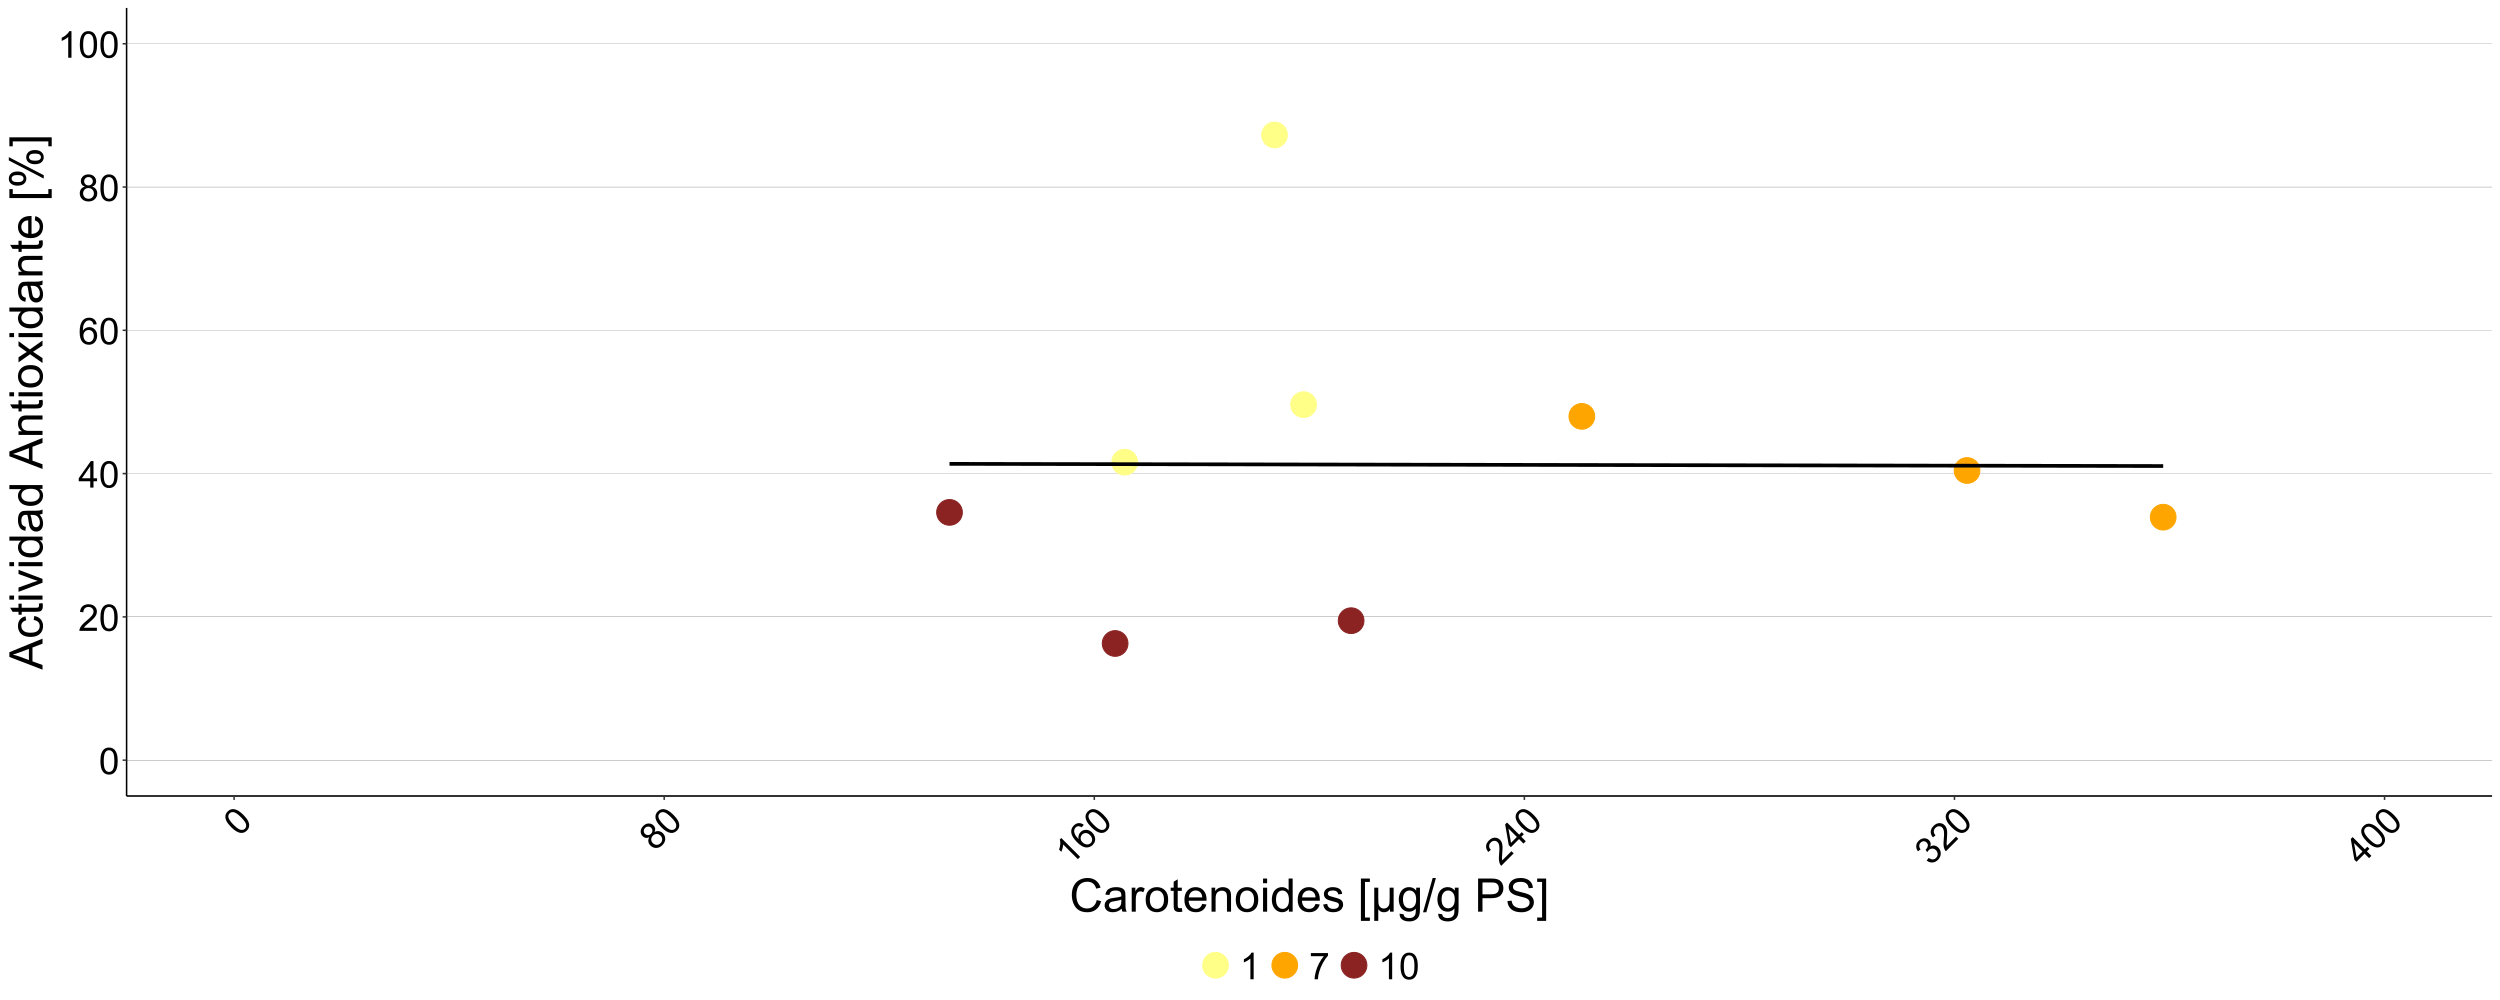 <?xml version="1.0" encoding="UTF-8"?>
<svg xmlns="http://www.w3.org/2000/svg" xmlns:xlink="http://www.w3.org/1999/xlink" width="1728" height="691" viewBox="0 0 1728 691">
<defs>
<g>
<g id="glyph-0-0">
<path d="M 1.062 -9.039 C 1.062 -11.203 1.285 -12.949 1.73 -14.27 C 2.176 -15.59 2.84 -16.609 3.719 -17.324 C 4.598 -18.043 5.703 -18.398 7.039 -18.398 C 8.02 -18.398 8.883 -18.203 9.625 -17.805 C 10.367 -17.41 10.98 -16.84 11.461 -16.094 C 11.945 -15.348 12.324 -14.441 12.602 -13.367 C 12.875 -12.297 13.012 -10.855 13.012 -9.039 C 13.012 -6.887 12.793 -5.152 12.352 -3.832 C 11.91 -2.512 11.246 -1.488 10.367 -0.77 C 9.488 -0.047 8.379 0.312 7.039 0.312 C 5.27 0.312 3.883 -0.32 2.875 -1.586 C 1.668 -3.113 1.062 -5.598 1.062 -9.039 M 3.375 -9.039 C 3.375 -6.027 3.727 -4.027 4.43 -3.031 C 5.137 -2.035 6.004 -1.539 7.039 -1.539 C 8.07 -1.539 8.941 -2.039 9.645 -3.039 C 10.348 -4.039 10.699 -6.039 10.699 -9.039 C 10.699 -12.055 10.348 -14.059 9.645 -15.051 C 8.941 -16.043 8.062 -16.539 7.012 -16.539 C 5.98 -16.539 5.152 -16.102 4.539 -15.227 C 3.762 -14.109 3.375 -12.047 3.375 -9.039 Z M 3.375 -9.039 "/>
</g>
<g id="glyph-0-1">
<path d="M 12.887 -2.164 L 12.887 0 L 0.773 0 C 0.758 -0.543 0.848 -1.062 1.039 -1.562 C 1.348 -2.387 1.84 -3.199 2.52 -4 C 3.199 -4.801 4.18 -5.727 5.461 -6.773 C 7.453 -8.41 8.801 -9.703 9.5 -10.656 C 10.199 -11.609 10.551 -12.512 10.551 -13.363 C 10.551 -14.254 10.23 -15.008 9.594 -15.617 C 8.957 -16.23 8.125 -16.539 7.102 -16.539 C 6.016 -16.539 5.148 -16.211 4.5 -15.562 C 3.852 -14.914 3.52 -14.012 3.512 -12.863 L 1.199 -13.102 C 1.359 -14.824 1.953 -16.141 2.988 -17.043 C 4.02 -17.949 5.41 -18.398 7.148 -18.398 C 8.91 -18.398 10.301 -17.914 11.324 -16.938 C 12.352 -15.961 12.863 -14.754 12.863 -13.312 C 12.863 -12.578 12.711 -11.859 12.414 -11.148 C 12.113 -10.441 11.613 -9.695 10.918 -8.914 C 10.223 -8.129 9.066 -7.055 7.449 -5.688 C 6.102 -4.555 5.234 -3.785 4.852 -3.383 C 4.465 -2.977 4.148 -2.57 3.898 -2.164 Z M 12.887 -2.164 "/>
</g>
<g id="glyph-0-2">
<path d="M 8.273 0 L 8.273 -4.387 L 0.324 -4.387 L 0.324 -6.449 L 8.688 -18.324 L 10.523 -18.324 L 10.523 -6.449 L 13 -6.449 L 13 -4.387 L 10.523 -4.387 L 10.523 0 L 8.273 0 M 8.273 -6.449 L 8.273 -14.711 L 2.539 -6.449 Z M 8.273 -6.449 "/>
</g>
<g id="glyph-0-3">
<path d="M 12.738 -13.836 L 10.5 -13.664 C 10.301 -14.547 10.016 -15.188 9.648 -15.586 C 9.043 -16.23 8.293 -16.551 7.398 -16.551 C 6.684 -16.551 6.055 -16.352 5.512 -15.949 C 4.805 -15.434 4.246 -14.68 3.836 -13.688 C 3.43 -12.695 3.215 -11.285 3.199 -9.449 C 3.742 -10.273 4.402 -10.887 5.188 -11.289 C 5.973 -11.688 6.793 -11.887 7.648 -11.887 C 9.148 -11.887 10.426 -11.336 11.48 -10.23 C 12.535 -9.129 13.062 -7.699 13.062 -5.949 C 13.062 -4.801 12.816 -3.73 12.32 -2.742 C 11.824 -1.758 11.141 -1 10.273 -0.477 C 9.41 0.051 8.426 0.312 7.324 0.312 C 5.449 0.312 3.922 -0.379 2.738 -1.758 C 1.555 -3.137 0.961 -5.41 0.961 -8.574 C 0.961 -12.117 1.617 -14.691 2.926 -16.301 C 4.066 -17.699 5.605 -18.398 7.539 -18.398 C 8.98 -18.398 10.16 -17.996 11.082 -17.188 C 12.004 -16.379 12.555 -15.262 12.738 -13.836 M 3.551 -5.938 C 3.551 -5.164 3.715 -4.422 4.043 -3.711 C 4.371 -3.004 4.832 -2.465 5.426 -2.094 C 6.016 -1.723 6.637 -1.539 7.289 -1.539 C 8.238 -1.539 9.055 -1.922 9.738 -2.688 C 10.422 -3.453 10.762 -4.496 10.762 -5.812 C 10.762 -7.078 10.426 -8.078 9.75 -8.805 C 9.074 -9.535 8.227 -9.898 7.199 -9.898 C 6.184 -9.898 5.32 -9.535 4.613 -8.805 C 3.902 -8.078 3.551 -7.121 3.551 -5.938 Z M 3.551 -5.938 "/>
</g>
<g id="glyph-0-4">
<path d="M 4.523 -9.938 C 3.59 -10.277 2.898 -10.766 2.449 -11.398 C 2 -12.035 1.773 -12.793 1.773 -13.676 C 1.773 -15.008 2.254 -16.129 3.211 -17.039 C 4.172 -17.945 5.445 -18.398 7.039 -18.398 C 8.637 -18.398 9.926 -17.934 10.898 -17.008 C 11.875 -16.078 12.363 -14.945 12.363 -13.613 C 12.363 -12.762 12.141 -12.023 11.695 -11.395 C 11.246 -10.766 10.57 -10.277 9.664 -9.938 C 10.789 -9.57 11.645 -8.98 12.23 -8.164 C 12.82 -7.348 13.113 -6.371 13.113 -5.238 C 13.113 -3.672 12.559 -2.355 11.449 -1.289 C 10.34 -0.223 8.883 0.312 7.074 0.312 C 5.266 0.312 3.809 -0.223 2.699 -1.293 C 1.59 -2.363 1.039 -3.699 1.039 -5.301 C 1.039 -6.492 1.34 -7.488 1.945 -8.293 C 2.547 -9.098 3.41 -9.645 4.523 -9.938 M 4.074 -13.75 C 4.074 -12.883 4.355 -12.176 4.914 -11.625 C 5.473 -11.074 6.195 -10.801 7.086 -10.801 C 7.953 -10.801 8.664 -11.074 9.219 -11.617 C 9.773 -12.164 10.051 -12.832 10.051 -13.625 C 10.051 -14.449 9.766 -15.145 9.195 -15.707 C 8.621 -16.27 7.914 -16.551 7.062 -16.551 C 6.203 -16.551 5.492 -16.273 4.926 -15.727 C 4.359 -15.176 4.074 -14.516 4.074 -13.75 M 3.352 -5.289 C 3.352 -4.645 3.504 -4.023 3.805 -3.426 C 4.109 -2.824 4.562 -2.359 5.164 -2.031 C 5.762 -1.703 6.41 -1.539 7.102 -1.539 C 8.176 -1.539 9.062 -1.883 9.762 -2.574 C 10.461 -3.266 10.812 -4.145 10.812 -5.211 C 10.812 -6.297 10.453 -7.191 9.73 -7.898 C 9.012 -8.609 8.109 -8.961 7.023 -8.961 C 5.965 -8.961 5.09 -8.613 4.395 -7.914 C 3.699 -7.211 3.352 -6.336 3.352 -5.289 Z M 3.352 -5.289 "/>
</g>
<g id="glyph-0-5">
<path d="M 9.539 0 L 7.289 0 L 7.289 -14.336 C 6.746 -13.82 6.035 -13.305 5.156 -12.789 C 4.277 -12.27 3.488 -11.883 2.789 -11.625 L 2.789 -13.801 C 4.047 -14.391 5.145 -15.109 6.086 -15.949 C 7.027 -16.793 7.695 -17.609 8.086 -18.398 L 9.539 -18.398 Z M 9.539 0 "/>
</g>
<g id="glyph-0-6">
<path d="M 1.211 -15.926 L 1.211 -18.086 L 13.074 -18.086 L 13.074 -16.336 C 11.91 -15.098 10.754 -13.445 9.605 -11.387 C 8.461 -9.328 7.574 -7.211 6.949 -5.039 C 6.5 -3.504 6.211 -1.824 6.086 0 L 3.773 0 C 3.801 -1.441 4.082 -3.184 4.625 -5.227 C 5.168 -7.266 5.945 -9.234 6.957 -11.133 C 7.969 -13.027 9.047 -14.625 10.188 -15.926 Z M 1.211 -15.926 "/>
</g>
<g id="glyph-1-0">
<path d="M -5.641 -7.141 C -7.172 -8.676 -8.246 -10.066 -8.867 -11.312 C -9.484 -12.562 -9.734 -13.75 -9.621 -14.879 C -9.508 -16.008 -8.977 -17.043 -8.035 -17.988 C -7.34 -18.684 -6.59 -19.152 -5.785 -19.398 C -4.98 -19.641 -4.145 -19.672 -3.273 -19.484 C -2.406 -19.301 -1.496 -18.926 -0.543 -18.363 C 0.406 -17.801 1.527 -16.875 2.812 -15.59 C 4.332 -14.07 5.402 -12.688 6.023 -11.441 C 6.645 -10.195 6.898 -9.008 6.789 -7.875 C 6.676 -6.742 6.145 -5.703 5.195 -4.754 C 3.949 -3.508 2.52 -2.973 0.91 -3.156 C -1.023 -3.379 -3.207 -4.707 -5.641 -7.141 M -4.004 -8.777 C -1.875 -6.648 -0.211 -5.484 0.988 -5.277 C 2.191 -5.07 3.16 -5.332 3.891 -6.062 C 4.621 -6.793 4.879 -7.762 4.672 -8.969 C 4.461 -10.172 3.297 -11.836 1.176 -13.957 C -0.957 -16.09 -2.625 -17.258 -3.824 -17.461 C -5.023 -17.664 -5.992 -17.395 -6.734 -16.652 C -7.465 -15.922 -7.738 -15.027 -7.559 -13.973 C -7.316 -12.637 -6.133 -10.902 -4.004 -8.777 Z M -4.004 -8.777 "/>
</g>
<g id="glyph-1-1">
<path d="M -3.828 -10.227 C -4.73 -9.809 -5.562 -9.664 -6.328 -9.793 C -7.094 -9.922 -7.789 -10.301 -8.414 -10.926 C -9.355 -11.867 -9.812 -13 -9.777 -14.32 C -9.742 -15.641 -9.16 -16.863 -8.035 -17.988 C -6.902 -19.117 -5.664 -19.699 -4.316 -19.734 C -2.973 -19.766 -1.828 -19.309 -0.883 -18.367 C -0.281 -17.766 0.082 -17.086 0.211 -16.324 C 0.34 -15.566 0.207 -14.742 -0.195 -13.859 C 0.859 -14.395 1.883 -14.582 2.879 -14.422 C 3.871 -14.258 4.766 -13.777 5.57 -12.977 C 6.676 -11.867 7.215 -10.543 7.188 -9.008 C 7.156 -7.469 6.504 -6.059 5.223 -4.781 C 3.945 -3.504 2.535 -2.852 0.996 -2.824 C -0.547 -2.797 -1.883 -3.352 -3.016 -4.48 C -3.855 -5.324 -4.348 -6.242 -4.488 -7.238 C -4.633 -8.234 -4.41 -9.23 -3.828 -10.227 M -6.84 -12.605 C -6.227 -11.992 -5.531 -11.688 -4.746 -11.695 C -3.961 -11.699 -3.254 -12.02 -2.625 -12.648 C -2.012 -13.262 -1.703 -13.957 -1.695 -14.734 C -1.691 -15.512 -1.969 -16.18 -2.527 -16.742 C -3.109 -17.324 -3.805 -17.613 -4.605 -17.605 C -5.406 -17.602 -6.109 -17.297 -6.707 -16.695 C -7.316 -16.09 -7.625 -15.391 -7.637 -14.602 C -7.648 -13.812 -7.383 -13.145 -6.84 -12.605 M -1.371 -6.109 C -0.918 -5.652 -0.371 -5.324 0.27 -5.113 C 0.91 -4.902 1.559 -4.895 2.215 -5.086 C 2.871 -5.277 3.445 -5.617 3.934 -6.109 C 4.695 -6.867 5.078 -7.738 5.082 -8.723 C 5.09 -9.707 4.715 -10.578 3.961 -11.332 C 3.195 -12.098 2.305 -12.477 1.293 -12.469 C 0.285 -12.457 -0.605 -12.07 -1.371 -11.305 C -2.117 -10.555 -2.492 -9.688 -2.488 -8.703 C -2.484 -7.715 -2.113 -6.852 -1.371 -6.109 Z M -1.371 -6.109 "/>
</g>
<g id="glyph-1-2">
<path d="M 6.742 -6.742 L 5.152 -5.152 L -4.984 -15.293 C -5.004 -14.543 -5.141 -13.676 -5.395 -12.688 C -5.652 -11.699 -5.938 -10.867 -6.25 -10.191 L -7.785 -11.73 C -7.316 -13.039 -7.043 -14.32 -6.973 -15.582 C -6.902 -16.844 -7.008 -17.895 -7.293 -18.73 L -6.266 -19.754 Z M 6.742 -6.742 "/>
</g>
<g id="glyph-1-3">
<path d="M -0.777 -18.793 L -2.234 -17.086 C -3.004 -17.57 -3.656 -17.82 -4.199 -17.844 C -5.082 -17.871 -5.84 -17.566 -6.469 -16.934 C -6.977 -16.43 -7.281 -15.844 -7.379 -15.176 C -7.516 -14.309 -7.379 -13.383 -6.965 -12.391 C -6.551 -11.402 -5.703 -10.254 -4.418 -8.945 C -4.621 -9.91 -4.586 -10.812 -4.312 -11.648 C -4.043 -12.484 -3.602 -13.207 -2.996 -13.816 C -1.938 -14.875 -0.641 -15.387 0.883 -15.352 C 2.41 -15.316 3.793 -14.68 5.031 -13.445 C 5.844 -12.629 6.422 -11.699 6.77 -10.652 C 7.117 -9.602 7.172 -8.586 6.93 -7.602 C 6.688 -6.617 6.18 -5.738 5.402 -4.957 C 4.074 -3.633 2.504 -3.039 0.695 -3.176 C -1.117 -3.316 -3.145 -4.504 -5.383 -6.742 C -7.887 -9.25 -9.246 -11.531 -9.457 -13.594 C -9.641 -15.391 -9.047 -16.973 -7.68 -18.34 C -6.66 -19.359 -5.539 -19.91 -4.316 -19.988 C -3.094 -20.07 -1.914 -19.668 -0.777 -18.793 M -1.688 -6.707 C -1.141 -6.16 -0.5 -5.754 0.234 -5.484 C 0.969 -5.215 1.676 -5.16 2.355 -5.316 C 3.035 -5.473 3.605 -5.781 4.066 -6.238 C 4.738 -6.91 5.043 -7.762 4.984 -8.785 C 4.926 -9.812 4.43 -10.789 3.5 -11.719 C 2.605 -12.617 1.66 -13.082 0.668 -13.121 C -0.324 -13.16 -1.184 -12.816 -1.91 -12.09 C -2.629 -11.371 -2.98 -10.504 -2.965 -9.488 C -2.949 -8.473 -2.523 -7.547 -1.688 -6.707 Z M -1.688 -6.707 "/>
</g>
<g id="glyph-1-4">
<path d="M 7.582 -10.641 L 9.113 -9.113 L 0.547 -0.547 C 0.152 -0.918 -0.152 -1.348 -0.371 -1.84 C -0.738 -2.641 -0.961 -3.562 -1.047 -4.609 C -1.133 -5.656 -1.094 -7.004 -0.93 -8.652 C -0.676 -11.215 -0.637 -13.082 -0.816 -14.254 C -0.996 -15.422 -1.387 -16.309 -1.988 -16.91 C -2.621 -17.539 -3.375 -17.844 -4.262 -17.828 C -5.145 -17.809 -5.949 -17.438 -6.672 -16.715 C -7.438 -15.949 -7.824 -15.105 -7.824 -14.188 C -7.824 -13.266 -7.418 -12.398 -6.613 -11.578 L -8.414 -10.113 C -9.523 -11.441 -10.031 -12.793 -9.938 -14.164 C -9.848 -15.535 -9.188 -16.836 -7.953 -18.066 C -6.711 -19.309 -5.383 -19.949 -3.969 -19.984 C -2.555 -20.02 -1.336 -19.527 -0.316 -18.508 C 0.199 -17.988 0.605 -17.375 0.895 -16.66 C 1.18 -15.949 1.355 -15.07 1.418 -14.023 C 1.48 -12.977 1.422 -11.398 1.246 -9.289 C 1.094 -7.535 1.023 -6.379 1.039 -5.82 C 1.055 -5.262 1.117 -4.754 1.23 -4.285 Z M 7.582 -10.641 "/>
</g>
<g id="glyph-1-5">
<path d="M 5.852 -5.852 L 2.75 -8.953 L -2.871 -3.332 L -4.332 -4.789 L -6.816 -19.102 L -5.516 -20.398 L 2.883 -12.004 L 4.633 -13.754 L 6.09 -12.293 L 4.34 -10.543 L 7.441 -7.441 L 5.852 -5.852 M 1.289 -10.414 L -4.551 -16.254 L -2.766 -6.355 Z M 1.289 -10.414 "/>
</g>
<g id="glyph-1-6">
<path d="M -2.66 -4.18 L -1.281 -5.984 C -0.199 -5.266 0.762 -4.926 1.602 -4.969 C 2.438 -5.008 3.172 -5.344 3.801 -5.977 C 4.551 -6.723 4.922 -7.613 4.918 -8.648 C 4.914 -9.684 4.531 -10.582 3.766 -11.348 C 3.035 -12.078 2.195 -12.445 1.242 -12.441 C 0.289 -12.438 -0.555 -12.066 -1.289 -11.332 C -1.59 -11.031 -1.906 -10.598 -2.234 -10.031 L -3.457 -11.605 C -3.34 -11.699 -3.246 -11.777 -3.184 -11.844 C -2.504 -12.523 -2.07 -13.309 -1.883 -14.203 C -1.695 -15.102 -1.969 -15.914 -2.703 -16.652 C -3.289 -17.234 -3.969 -17.523 -4.746 -17.508 C -5.523 -17.496 -6.227 -17.18 -6.852 -16.555 C -7.469 -15.938 -7.789 -15.227 -7.812 -14.426 C -7.836 -13.625 -7.52 -12.773 -6.859 -11.879 L -8.734 -10.57 C -9.605 -11.832 -9.988 -13.102 -9.887 -14.375 C -9.781 -15.652 -9.219 -16.801 -8.195 -17.828 C -7.488 -18.535 -6.684 -19.035 -5.785 -19.324 C -4.887 -19.617 -4.016 -19.66 -3.176 -19.449 C -2.336 -19.242 -1.625 -18.84 -1.035 -18.254 C -0.473 -17.691 -0.113 -17.031 0.043 -16.273 C 0.203 -15.512 0.125 -14.703 -0.195 -13.84 C 0.75 -14.43 1.711 -14.66 2.691 -14.527 C 3.672 -14.395 4.582 -13.91 5.418 -13.074 C 6.551 -11.941 7.098 -10.57 7.059 -8.957 C 7.02 -7.348 6.371 -5.91 5.109 -4.648 C 3.973 -3.512 2.688 -2.906 1.258 -2.832 C -0.168 -2.758 -1.477 -3.207 -2.66 -4.18 Z M -2.66 -4.18 "/>
</g>
<g id="glyph-2-0">
<path d="M 18.812 -8.031 L 21.844 -7.266 C 21.207 -4.777 20.066 -2.879 18.414 -1.57 C 16.762 -0.262 14.746 0.391 12.359 0.391 C 9.891 0.391 7.883 -0.113 6.336 -1.117 C 4.789 -2.121 3.613 -3.578 2.805 -5.484 C 1.996 -7.391 1.594 -9.438 1.594 -11.625 C 1.594 -14.012 2.051 -16.09 2.961 -17.867 C 3.871 -19.645 5.168 -20.992 6.852 -21.914 C 8.535 -22.836 10.387 -23.297 12.406 -23.297 C 14.699 -23.297 16.625 -22.715 18.188 -21.547 C 19.75 -20.379 20.84 -18.738 21.453 -16.625 L 18.469 -15.922 C 17.938 -17.59 17.168 -18.801 16.156 -19.562 C 15.145 -20.324 13.875 -20.703 12.344 -20.703 C 10.582 -20.703 9.113 -20.281 7.93 -19.438 C 6.746 -18.594 5.918 -17.461 5.438 -16.039 C 4.957 -14.617 4.719 -13.152 4.719 -11.641 C 4.719 -9.691 5.004 -7.992 5.57 -6.539 C 6.137 -5.086 7.02 -4 8.219 -3.281 C 9.418 -2.562 10.715 -2.203 12.109 -2.203 C 13.809 -2.203 15.246 -2.691 16.422 -3.672 C 17.598 -4.652 18.395 -6.105 18.812 -8.031 Z M 18.812 -8.031 "/>
</g>
<g id="glyph-2-1">
<path d="M 12.938 -2.047 C 11.895 -1.16 10.895 -0.535 9.93 -0.172 C 8.965 0.191 7.934 0.375 6.828 0.375 C 5.004 0.375 3.605 -0.07 2.625 -0.961 C 1.645 -1.852 1.156 -2.988 1.156 -4.375 C 1.156 -5.188 1.34 -5.93 1.711 -6.602 C 2.082 -7.273 2.566 -7.812 3.164 -8.219 C 3.762 -8.625 4.438 -8.934 5.188 -9.141 C 5.738 -9.285 6.574 -9.426 7.688 -9.562 C 9.957 -9.832 11.629 -10.156 12.703 -10.531 C 12.715 -10.918 12.719 -11.16 12.719 -11.266 C 12.719 -12.41 12.453 -13.219 11.922 -13.688 C 11.203 -14.324 10.137 -14.641 8.719 -14.641 C 7.395 -14.641 6.418 -14.41 5.789 -13.945 C 5.16 -13.48 4.691 -12.66 4.391 -11.484 L 1.641 -11.859 C 1.891 -13.035 2.301 -13.988 2.875 -14.711 C 3.449 -15.434 4.277 -15.992 5.359 -16.383 C 6.441 -16.773 7.699 -16.969 9.125 -16.969 C 10.543 -16.969 11.691 -16.801 12.578 -16.469 C 13.465 -16.137 14.113 -15.715 14.531 -15.211 C 14.949 -14.707 15.238 -14.066 15.406 -13.297 C 15.5 -12.816 15.547 -11.953 15.547 -10.703 L 15.547 -6.953 C 15.547 -4.34 15.605 -2.684 15.727 -1.992 C 15.848 -1.301 16.082 -0.637 16.438 0 L 13.5 0 C 13.207 -0.582 13.02 -1.266 12.938 -2.047 M 12.703 -8.328 C 11.684 -7.91 10.152 -7.559 8.109 -7.266 C 6.953 -7.098 6.137 -6.91 5.656 -6.703 C 5.176 -6.496 4.809 -6.191 4.547 -5.789 C 4.285 -5.387 4.156 -4.941 4.156 -4.453 C 4.156 -3.703 4.441 -3.078 5.008 -2.578 C 5.574 -2.078 6.406 -1.828 7.5 -1.828 C 8.582 -1.828 9.547 -2.066 10.391 -2.539 C 11.234 -3.012 11.855 -3.66 12.25 -4.484 C 12.551 -5.121 12.703 -6.059 12.703 -7.297 Z M 12.703 -8.328 "/>
</g>
<g id="glyph-2-2">
<path d="M 2.078 0 L 2.078 -16.594 L 4.609 -16.594 L 4.609 -14.078 C 5.254 -15.254 5.852 -16.031 6.398 -16.406 C 6.945 -16.781 7.547 -16.969 8.203 -16.969 C 9.152 -16.969 10.113 -16.668 11.094 -16.062 L 10.125 -13.453 C 9.438 -13.859 8.75 -14.062 8.062 -14.062 C 7.449 -14.062 6.895 -13.879 6.406 -13.508 C 5.918 -13.137 5.566 -12.625 5.359 -11.969 C 5.047 -10.969 4.891 -9.875 4.891 -8.688 L 4.891 0 Z M 2.078 0 "/>
</g>
<g id="glyph-2-3">
<path d="M 1.062 -8.297 C 1.062 -11.371 1.918 -13.645 3.625 -15.125 C 5.051 -16.355 6.793 -16.969 8.844 -16.969 C 11.125 -16.969 12.988 -16.223 14.438 -14.727 C 15.887 -13.23 16.609 -11.168 16.609 -8.531 C 16.609 -6.395 16.289 -4.715 15.648 -3.492 C 15.008 -2.27 14.074 -1.316 12.852 -0.641 C 11.629 0.035 10.293 0.375 8.844 0.375 C 6.52 0.375 4.645 -0.371 3.211 -1.859 C 1.777 -3.348 1.062 -5.496 1.062 -8.297 M 3.953 -8.297 C 3.953 -6.172 4.418 -4.582 5.344 -3.523 C 6.27 -2.465 7.438 -1.938 8.844 -1.938 C 10.238 -1.938 11.402 -2.469 12.328 -3.531 C 13.254 -4.594 13.719 -6.215 13.719 -8.391 C 13.719 -10.441 13.254 -11.996 12.32 -13.055 C 11.387 -14.113 10.23 -14.641 8.844 -14.641 C 7.438 -14.641 6.27 -14.113 5.344 -13.062 C 4.418 -12.012 3.953 -10.422 3.953 -8.297 Z M 3.953 -8.297 "/>
</g>
<g id="glyph-2-4">
<path d="M 8.25 -2.516 L 8.656 -0.031 C 7.863 0.137 7.156 0.219 6.531 0.219 C 5.512 0.219 4.719 0.059 4.156 -0.266 C 3.594 -0.59 3.199 -1.012 2.969 -1.539 C 2.738 -2.066 2.625 -3.172 2.625 -4.859 L 2.625 -14.406 L 0.562 -14.406 L 0.562 -16.594 L 2.625 -16.594 L 2.625 -20.703 L 5.422 -22.391 L 5.422 -16.594 L 8.25 -16.594 L 8.25 -14.406 L 5.422 -14.406 L 5.422 -4.703 C 5.422 -3.902 5.473 -3.387 5.57 -3.156 C 5.668 -2.926 5.832 -2.746 6.055 -2.609 C 6.277 -2.473 6.598 -2.406 7.016 -2.406 C 7.328 -2.406 7.738 -2.441 8.25 -2.516 Z M 8.25 -2.516 "/>
</g>
<g id="glyph-2-5">
<path d="M 13.469 -5.344 L 16.375 -4.984 C 15.918 -3.285 15.066 -1.969 13.828 -1.031 C 12.59 -0.094 11.004 0.375 9.078 0.375 C 6.652 0.375 4.727 -0.371 3.305 -1.867 C 1.883 -3.363 1.172 -5.457 1.172 -8.156 C 1.172 -10.949 1.891 -13.113 3.328 -14.656 C 4.766 -16.199 6.629 -16.969 8.922 -16.969 C 11.141 -16.969 12.953 -16.215 14.359 -14.703 C 15.766 -13.191 16.469 -11.066 16.469 -8.328 C 16.469 -8.16 16.465 -7.91 16.453 -7.578 L 4.078 -7.578 C 4.184 -5.754 4.699 -4.359 5.625 -3.391 C 6.551 -2.422 7.707 -1.938 9.094 -1.938 C 10.125 -1.938 11.004 -2.207 11.734 -2.75 C 12.465 -3.293 13.043 -4.156 13.469 -5.344 M 4.234 -9.891 L 13.5 -9.891 C 13.375 -11.285 13.02 -12.332 12.438 -13.031 C 11.543 -14.113 10.379 -14.656 8.953 -14.656 C 7.66 -14.656 6.574 -14.223 5.695 -13.359 C 4.816 -12.496 4.328 -11.34 4.234 -9.891 Z M 4.234 -9.891 "/>
</g>
<g id="glyph-2-6">
<path d="M 2.109 0 L 2.109 -16.594 L 4.641 -16.594 L 4.641 -14.234 C 5.859 -16.059 7.621 -16.969 9.922 -16.969 C 10.922 -16.969 11.84 -16.789 12.68 -16.43 C 13.52 -16.07 14.145 -15.598 14.562 -15.016 C 14.98 -14.434 15.27 -13.738 15.438 -12.938 C 15.543 -12.418 15.594 -11.504 15.594 -10.203 L 15.594 0 L 12.781 0 L 12.781 -10.094 C 12.781 -11.238 12.672 -12.098 12.453 -12.664 C 12.234 -13.23 11.848 -13.684 11.289 -14.023 C 10.73 -14.363 10.078 -14.531 9.328 -14.531 C 8.129 -14.531 7.098 -14.152 6.227 -13.391 C 5.355 -12.629 4.922 -11.188 4.922 -9.062 L 4.922 0 Z M 2.109 0 "/>
</g>
<g id="glyph-2-7">
<path d="M 2.125 -19.672 L 2.125 -22.906 L 4.938 -22.906 L 4.938 -19.672 L 2.125 -19.672 M 2.125 0 L 2.125 -16.594 L 4.938 -16.594 L 4.938 0 Z M 2.125 0 "/>
</g>
<g id="glyph-2-8">
<path d="M 12.875 0 L 12.875 -2.094 C 11.824 -0.449 10.277 0.375 8.234 0.375 C 6.91 0.375 5.695 0.012 4.586 -0.719 C 3.477 -1.449 2.617 -2.465 2.008 -3.773 C 1.398 -5.082 1.094 -6.582 1.094 -8.281 C 1.094 -9.938 1.371 -11.441 1.922 -12.789 C 2.473 -14.137 3.301 -15.172 4.406 -15.891 C 5.512 -16.609 6.746 -16.969 8.109 -16.969 C 9.109 -16.969 10 -16.758 10.781 -16.336 C 11.562 -15.914 12.199 -15.363 12.688 -14.688 L 12.688 -22.906 L 15.484 -22.906 L 15.484 0 L 12.875 0 M 3.984 -8.281 C 3.984 -6.156 4.434 -4.566 5.328 -3.516 C 6.223 -2.465 7.281 -1.938 8.5 -1.938 C 9.73 -1.938 10.773 -2.441 11.633 -3.445 C 12.492 -4.449 12.922 -5.984 12.922 -8.047 C 12.922 -10.316 12.484 -11.984 11.609 -13.047 C 10.734 -14.109 9.656 -14.641 8.375 -14.641 C 7.125 -14.641 6.082 -14.129 5.242 -13.109 C 4.402 -12.09 3.984 -10.48 3.984 -8.281 Z M 3.984 -8.281 "/>
</g>
<g id="glyph-2-9">
<path d="M 0.984 -4.953 L 3.766 -5.391 C 3.922 -4.277 4.355 -3.422 5.07 -2.828 C 5.785 -2.234 6.781 -1.938 8.062 -1.938 C 9.355 -1.938 10.312 -2.199 10.938 -2.727 C 11.562 -3.254 11.875 -3.871 11.875 -4.578 C 11.875 -5.215 11.598 -5.715 11.047 -6.078 C 10.66 -6.328 9.703 -6.645 8.172 -7.031 C 6.109 -7.551 4.68 -8.004 3.883 -8.383 C 3.086 -8.762 2.48 -9.289 2.07 -9.961 C 1.66 -10.633 1.453 -11.375 1.453 -12.188 C 1.453 -12.926 1.621 -13.613 1.961 -14.242 C 2.301 -14.871 2.762 -15.395 3.344 -15.812 C 3.781 -16.137 4.379 -16.41 5.133 -16.633 C 5.887 -16.855 6.699 -16.969 7.562 -16.969 C 8.863 -16.969 10.008 -16.781 10.992 -16.406 C 11.977 -16.031 12.703 -15.523 13.172 -14.883 C 13.641 -14.242 13.965 -13.387 14.141 -12.312 L 11.391 -11.938 C 11.266 -12.793 10.902 -13.457 10.305 -13.938 C 9.707 -14.418 8.859 -14.656 7.766 -14.656 C 6.473 -14.656 5.551 -14.441 5 -14.016 C 4.449 -13.59 4.172 -13.09 4.172 -12.516 C 4.172 -12.152 4.285 -11.824 4.516 -11.531 C 4.746 -11.23 5.105 -10.98 5.594 -10.781 C 5.875 -10.676 6.703 -10.438 8.078 -10.062 C 10.066 -9.531 11.457 -9.098 12.242 -8.758 C 13.027 -8.418 13.645 -7.926 14.094 -7.281 C 14.543 -6.637 14.766 -5.832 14.766 -4.875 C 14.766 -3.938 14.492 -3.055 13.945 -2.227 C 13.398 -1.398 12.609 -0.758 11.578 -0.305 C 10.547 0.148 9.379 0.375 8.078 0.375 C 5.922 0.375 4.277 -0.074 3.148 -0.969 C 2.02 -1.863 1.297 -3.191 0.984 -4.953 Z M 0.984 -4.953 "/>
</g>
<g id="glyph-2-10">
</g>
<g id="glyph-2-11">
<path d="M 2.172 6.359 L 2.172 -22.906 L 8.375 -22.906 L 8.375 -20.578 L 4.984 -20.578 L 4.984 4.031 L 8.375 4.031 L 8.375 6.359 Z M 2.172 6.359 "/>
</g>
<g id="glyph-2-12">
<path d="M 15.906 -16.594 L 15.906 0 L 13.391 0 L 13.391 -1.969 C 12.848 -1.137 12.312 -0.562 11.781 -0.25 C 11.051 0.176 10.203 0.391 9.234 0.391 C 8.371 0.391 7.605 0.219 6.938 -0.125 C 6.438 -0.387 5.887 -0.902 5.281 -1.672 L 5.281 6.359 L 2.5 6.359 L 2.5 -16.594 L 5.281 -16.594 L 5.281 -9.562 C 5.281 -7.012 5.418 -5.355 5.688 -4.602 C 5.957 -3.848 6.398 -3.25 7.008 -2.812 C 7.617 -2.375 8.316 -2.156 9.109 -2.156 C 9.941 -2.156 10.688 -2.387 11.344 -2.844 C 12 -3.301 12.465 -3.895 12.734 -4.617 C 13.004 -5.34 13.141 -6.973 13.141 -9.516 L 13.141 -16.594 Z M 15.906 -16.594 "/>
</g>
<g id="glyph-2-13">
<path d="M 1.594 1.375 L 4.328 1.781 C 4.441 2.625 4.762 3.238 5.281 3.625 C 5.98 4.145 6.934 4.406 8.141 4.406 C 9.441 4.406 10.449 4.145 11.156 3.625 C 11.863 3.105 12.344 2.375 12.594 1.438 C 12.738 0.863 12.809 -0.34 12.797 -2.172 C 11.566 -0.723 10.035 0 8.203 0 C 5.922 0 4.156 -0.824 2.906 -2.469 C 1.656 -4.113 1.031 -6.09 1.031 -8.391 C 1.031 -9.973 1.316 -11.434 1.891 -12.773 C 2.465 -14.113 3.293 -15.145 4.383 -15.875 C 5.473 -16.605 6.75 -16.969 8.219 -16.969 C 10.176 -16.969 11.793 -16.176 13.062 -14.594 L 13.062 -16.594 L 15.656 -16.594 L 15.656 -2.25 C 15.656 0.332 15.395 2.164 14.867 3.242 C 14.34 4.32 13.508 5.172 12.367 5.797 C 11.227 6.422 9.824 6.734 8.156 6.734 C 6.176 6.734 4.578 6.289 3.359 5.398 C 2.141 4.508 1.551 3.168 1.594 1.375 M 3.922 -8.594 C 3.922 -6.418 4.355 -4.828 5.219 -3.828 C 6.082 -2.828 7.168 -2.328 8.469 -2.328 C 9.762 -2.328 10.844 -2.824 11.719 -3.82 C 12.594 -4.816 13.031 -6.375 13.031 -8.5 C 13.031 -10.531 12.582 -12.062 11.68 -13.094 C 10.777 -14.125 9.691 -14.641 8.422 -14.641 C 7.172 -14.641 6.109 -14.133 5.234 -13.117 C 4.359 -12.102 3.922 -10.594 3.922 -8.594 Z M 3.922 -8.594 "/>
</g>
<g id="glyph-2-14">
<path d="M 0 0.391 L 6.641 -23.297 L 8.891 -23.297 L 2.266 0.391 Z M 0 0.391 "/>
</g>
<g id="glyph-2-15">
<path d="M 2.469 0 L 2.469 -22.906 L 11.109 -22.906 C 12.629 -22.906 13.793 -22.832 14.594 -22.688 C 15.719 -22.5 16.66 -22.145 17.422 -21.617 C 18.184 -21.09 18.793 -20.355 19.258 -19.406 C 19.723 -18.457 19.953 -17.418 19.953 -16.281 C 19.953 -14.332 19.332 -12.684 18.094 -11.336 C 16.855 -9.988 14.613 -9.312 11.375 -9.312 L 5.5 -9.312 L 5.5 0 L 2.469 0 M 5.5 -12.016 L 11.422 -12.016 C 13.379 -12.016 14.77 -12.379 15.594 -13.109 C 16.418 -13.84 16.828 -14.863 16.828 -16.188 C 16.828 -17.145 16.586 -17.965 16.102 -18.648 C 15.617 -19.332 14.98 -19.781 14.188 -20 C 13.676 -20.137 12.734 -20.203 11.359 -20.203 L 5.5 -20.203 Z M 5.5 -12.016 "/>
</g>
<g id="glyph-2-16">
<path d="M 1.438 -7.359 L 4.297 -7.609 C 4.434 -6.465 4.746 -5.523 5.242 -4.789 C 5.738 -4.055 6.504 -3.461 7.547 -3.008 C 8.59 -2.555 9.762 -2.328 11.062 -2.328 C 12.219 -2.328 13.238 -2.5 14.125 -2.844 C 15.012 -3.188 15.668 -3.66 16.102 -4.258 C 16.535 -4.855 16.75 -5.512 16.75 -6.219 C 16.75 -6.938 16.543 -7.566 16.125 -8.102 C 15.707 -8.637 15.02 -9.09 14.062 -9.453 C 13.449 -9.691 12.09 -10.066 9.984 -10.57 C 7.879 -11.074 6.406 -11.551 5.562 -12 C 4.469 -12.574 3.652 -13.285 3.117 -14.133 C 2.582 -14.98 2.312 -15.934 2.312 -16.984 C 2.312 -18.141 2.641 -19.223 3.297 -20.227 C 3.953 -21.23 4.91 -21.996 6.172 -22.516 C 7.434 -23.035 8.832 -23.297 10.375 -23.297 C 12.074 -23.297 13.57 -23.023 14.867 -22.477 C 16.164 -21.93 17.16 -21.125 17.859 -20.062 C 18.559 -19 18.934 -17.797 18.984 -16.453 L 16.078 -16.234 C 15.922 -17.684 15.395 -18.777 14.492 -19.516 C 13.59 -20.254 12.262 -20.625 10.5 -20.625 C 8.668 -20.625 7.332 -20.289 6.492 -19.617 C 5.652 -18.945 5.234 -18.137 5.234 -17.188 C 5.234 -16.363 5.531 -15.688 6.125 -15.156 C 6.707 -14.625 8.23 -14.082 10.695 -13.523 C 13.16 -12.965 14.848 -12.48 15.766 -12.062 C 17.098 -11.449 18.082 -10.668 18.719 -9.727 C 19.355 -8.785 19.672 -7.699 19.672 -6.469 C 19.672 -5.25 19.324 -4.102 18.625 -3.023 C 17.926 -1.945 16.926 -1.105 15.617 -0.508 C 14.309 0.09 12.84 0.391 11.203 0.391 C 9.129 0.391 7.395 0.09 5.992 -0.516 C 4.59 -1.121 3.492 -2.027 2.695 -3.242 C 1.898 -4.457 1.48 -5.828 1.438 -7.359 Z M 1.438 -7.359 "/>
</g>
<g id="glyph-2-17">
<path d="M 6.812 6.359 L 0.609 6.359 L 0.609 4.031 L 4 4.031 L 4 -20.578 L 0.609 -20.578 L 0.609 -22.906 L 6.812 -22.906 Z M 6.812 6.359 "/>
</g>
<g id="glyph-3-0">
<path d="M 0 0.047 L -22.906 -8.75 L -22.906 -12.016 L 0 -21.391 L 0 -17.938 L -6.938 -15.266 L -6.938 -5.688 L 0 -3.172 L 0 0.047 M -9.406 -6.562 L -9.406 -14.328 L -15.75 -11.938 C -17.676 -11.207 -19.262 -10.668 -20.5 -10.312 C -19.031 -10.02 -17.574 -9.609 -16.125 -9.078 Z M -9.406 -6.562 "/>
</g>
<g id="glyph-3-1">
<path d="M -6.078 -12.938 L -5.719 -15.703 C -3.812 -15.402 -2.32 -14.629 -1.242 -13.383 C -0.164 -12.137 0.375 -10.609 0.375 -8.797 C 0.375 -6.527 -0.367 -4.699 -1.852 -3.32 C -3.336 -1.941 -5.465 -1.25 -8.234 -1.25 C -10.027 -1.25 -11.594 -1.547 -12.938 -2.141 C -14.281 -2.734 -15.289 -3.637 -15.961 -4.852 C -16.633 -6.066 -16.969 -7.387 -16.969 -8.812 C -16.969 -10.613 -16.512 -12.09 -15.602 -13.234 C -14.691 -14.379 -13.395 -15.113 -11.719 -15.438 L -11.297 -12.703 C -12.41 -12.441 -13.25 -11.98 -13.812 -11.32 C -14.375 -10.66 -14.656 -9.859 -14.656 -8.922 C -14.656 -7.504 -14.148 -6.355 -13.133 -5.469 C -12.117 -4.582 -10.512 -4.141 -8.312 -4.141 C -6.082 -4.141 -4.465 -4.566 -3.453 -5.422 C -2.441 -6.277 -1.938 -7.391 -1.938 -8.766 C -1.938 -9.871 -2.277 -10.793 -2.953 -11.531 C -3.629 -12.27 -4.672 -12.738 -6.078 -12.938 Z M -6.078 -12.938 "/>
</g>
<g id="glyph-3-2">
<path d="M -2.516 -8.25 L -0.031 -8.656 C 0.137 -7.863 0.219 -7.156 0.219 -6.531 C 0.219 -5.512 0.059 -4.719 -0.266 -4.156 C -0.59 -3.594 -1.012 -3.199 -1.539 -2.969 C -2.066 -2.738 -3.172 -2.625 -4.859 -2.625 L -14.406 -2.625 L -14.406 -0.562 L -16.594 -0.562 L -16.594 -2.625 L -20.703 -2.625 L -22.391 -5.422 L -16.594 -5.422 L -16.594 -8.25 L -14.406 -8.25 L -14.406 -5.422 L -4.703 -5.422 C -3.902 -5.422 -3.387 -5.473 -3.156 -5.57 C -2.926 -5.668 -2.746 -5.832 -2.609 -6.055 C -2.473 -6.277 -2.406 -6.598 -2.406 -7.016 C -2.406 -7.328 -2.441 -7.738 -2.516 -8.25 Z M -2.516 -8.25 "/>
</g>
<g id="glyph-3-3">
<path d="M -19.672 -2.125 L -22.906 -2.125 L -22.906 -4.938 L -19.672 -4.938 L -19.672 -2.125 M 0 -2.125 L -16.594 -2.125 L -16.594 -4.938 L 0 -4.938 Z M 0 -2.125 "/>
</g>
<g id="glyph-3-4">
<path d="M 0 -6.719 L -16.594 -0.406 L -16.594 -3.375 L -6.656 -6.938 C -5.582 -7.324 -4.469 -7.676 -3.312 -8 C -4.188 -8.25 -5.238 -8.598 -6.469 -9.047 L -16.594 -12.734 L -16.594 -15.625 L 0 -9.344 Z M 0 -6.719 "/>
</g>
<g id="glyph-3-5">
<path d="M 0 -12.875 L -2.094 -12.875 C -0.449 -11.824 0.375 -10.277 0.375 -8.234 C 0.375 -6.91 0.012 -5.695 -0.719 -4.586 C -1.449 -3.477 -2.465 -2.617 -3.773 -2.008 C -5.082 -1.398 -6.582 -1.094 -8.281 -1.094 C -9.938 -1.094 -11.441 -1.371 -12.789 -1.922 C -14.137 -2.473 -15.172 -3.301 -15.891 -4.406 C -16.609 -5.512 -16.969 -6.746 -16.969 -8.109 C -16.969 -9.109 -16.758 -10 -16.336 -10.781 C -15.914 -11.562 -15.363 -12.199 -14.688 -12.688 L -22.906 -12.688 L -22.906 -15.484 L 0 -15.484 L 0 -12.875 M -8.281 -3.984 C -6.156 -3.984 -4.566 -4.434 -3.516 -5.328 C -2.465 -6.223 -1.938 -7.281 -1.938 -8.5 C -1.938 -9.73 -2.441 -10.773 -3.445 -11.633 C -4.449 -12.492 -5.984 -12.922 -8.047 -12.922 C -10.316 -12.922 -11.984 -12.484 -13.047 -11.609 C -14.109 -10.734 -14.641 -9.656 -14.641 -8.375 C -14.641 -7.125 -14.129 -6.082 -13.109 -5.242 C -12.09 -4.402 -10.48 -3.984 -8.281 -3.984 Z M -8.281 -3.984 "/>
</g>
<g id="glyph-3-6">
<path d="M -2.047 -12.938 C -1.16 -11.895 -0.535 -10.895 -0.172 -9.93 C 0.191 -8.965 0.375 -7.934 0.375 -6.828 C 0.375 -5.004 -0.07 -3.605 -0.961 -2.625 C -1.852 -1.645 -2.988 -1.156 -4.375 -1.156 C -5.188 -1.156 -5.93 -1.34 -6.602 -1.711 C -7.273 -2.082 -7.812 -2.566 -8.219 -3.164 C -8.625 -3.762 -8.934 -4.438 -9.141 -5.188 C -9.285 -5.738 -9.426 -6.574 -9.562 -7.688 C -9.832 -9.957 -10.156 -11.629 -10.531 -12.703 C -10.918 -12.715 -11.16 -12.719 -11.266 -12.719 C -12.41 -12.719 -13.219 -12.453 -13.688 -11.922 C -14.324 -11.203 -14.641 -10.137 -14.641 -8.719 C -14.641 -7.395 -14.41 -6.418 -13.945 -5.789 C -13.48 -5.16 -12.66 -4.691 -11.484 -4.391 L -11.859 -1.641 C -13.035 -1.891 -13.988 -2.301 -14.711 -2.875 C -15.434 -3.449 -15.992 -4.277 -16.383 -5.359 C -16.773 -6.441 -16.969 -7.699 -16.969 -9.125 C -16.969 -10.543 -16.801 -11.691 -16.469 -12.578 C -16.137 -13.465 -15.715 -14.113 -15.211 -14.531 C -14.707 -14.949 -14.066 -15.238 -13.297 -15.406 C -12.816 -15.5 -11.953 -15.547 -10.703 -15.547 L -6.953 -15.547 C -4.34 -15.547 -2.684 -15.605 -1.992 -15.727 C -1.301 -15.848 -0.637 -16.082 0 -16.438 L 0 -13.5 C -0.582 -13.207 -1.266 -13.02 -2.047 -12.938 M -8.328 -12.703 C -7.91 -11.684 -7.559 -10.152 -7.266 -8.109 C -7.098 -6.953 -6.91 -6.137 -6.703 -5.656 C -6.496 -5.176 -6.191 -4.809 -5.789 -4.547 C -5.387 -4.285 -4.941 -4.156 -4.453 -4.156 C -3.703 -4.156 -3.078 -4.441 -2.578 -5.008 C -2.078 -5.574 -1.828 -6.406 -1.828 -7.5 C -1.828 -8.582 -2.066 -9.547 -2.539 -10.391 C -3.012 -11.234 -3.66 -11.855 -4.484 -12.25 C -5.121 -12.551 -6.059 -12.703 -7.297 -12.703 Z M -8.328 -12.703 "/>
</g>
<g id="glyph-3-7">
</g>
<g id="glyph-3-8">
<path d="M 0 -2.109 L -16.594 -2.109 L -16.594 -4.641 L -14.234 -4.641 C -16.059 -5.859 -16.969 -7.621 -16.969 -9.922 C -16.969 -10.922 -16.789 -11.84 -16.43 -12.68 C -16.07 -13.52 -15.598 -14.145 -15.016 -14.562 C -14.434 -14.98 -13.738 -15.27 -12.938 -15.438 C -12.418 -15.543 -11.504 -15.594 -10.203 -15.594 L 0 -15.594 L 0 -12.781 L -10.094 -12.781 C -11.238 -12.781 -12.098 -12.672 -12.664 -12.453 C -13.23 -12.234 -13.684 -11.848 -14.023 -11.289 C -14.363 -10.73 -14.531 -10.078 -14.531 -9.328 C -14.531 -8.129 -14.152 -7.098 -13.391 -6.227 C -12.629 -5.355 -11.188 -4.922 -9.062 -4.922 L 0 -4.922 Z M 0 -2.109 "/>
</g>
<g id="glyph-3-9">
<path d="M -8.297 -1.062 C -11.371 -1.062 -13.645 -1.918 -15.125 -3.625 C -16.355 -5.051 -16.969 -6.793 -16.969 -8.844 C -16.969 -11.125 -16.223 -12.988 -14.727 -14.438 C -13.23 -15.887 -11.168 -16.609 -8.531 -16.609 C -6.395 -16.609 -4.715 -16.289 -3.492 -15.648 C -2.27 -15.008 -1.316 -14.074 -0.641 -12.852 C 0.035 -11.629 0.375 -10.293 0.375 -8.844 C 0.375 -6.52 -0.371 -4.645 -1.859 -3.211 C -3.348 -1.777 -5.496 -1.062 -8.297 -1.062 M -8.297 -3.953 C -6.172 -3.953 -4.582 -4.418 -3.523 -5.344 C -2.465 -6.27 -1.938 -7.438 -1.938 -8.844 C -1.938 -10.238 -2.469 -11.402 -3.531 -12.328 C -4.594 -13.254 -6.215 -13.719 -8.391 -13.719 C -10.441 -13.719 -11.996 -13.254 -13.055 -12.32 C -14.113 -11.387 -14.641 -10.23 -14.641 -8.844 C -14.641 -7.438 -14.113 -6.27 -13.062 -5.344 C -12.012 -4.418 -10.422 -3.953 -8.297 -3.953 Z M -8.297 -3.953 "/>
</g>
<g id="glyph-3-10">
<path d="M 0 -0.234 L -8.625 -6.297 L -16.594 -0.688 L -16.594 -4.203 L -12.703 -6.75 C -11.965 -7.23 -11.344 -7.613 -10.844 -7.906 C -11.531 -8.363 -12.141 -8.785 -12.672 -9.172 L -16.594 -11.969 L -16.594 -15.328 L -8.781 -9.594 L 0 -15.766 L 0 -12.312 L -5.156 -8.906 L -6.547 -8 L 0 -3.641 Z M 0 -0.234 "/>
</g>
<g id="glyph-3-11">
<path d="M -5.344 -13.469 L -4.984 -16.375 C -3.285 -15.918 -1.969 -15.066 -1.031 -13.828 C -0.094 -12.59 0.375 -11.004 0.375 -9.078 C 0.375 -6.652 -0.371 -4.727 -1.867 -3.305 C -3.363 -1.883 -5.457 -1.172 -8.156 -1.172 C -10.949 -1.172 -13.113 -1.891 -14.656 -3.328 C -16.199 -4.766 -16.969 -6.629 -16.969 -8.922 C -16.969 -11.141 -16.215 -12.953 -14.703 -14.359 C -13.191 -15.766 -11.066 -16.469 -8.328 -16.469 C -8.16 -16.469 -7.91 -16.465 -7.578 -16.453 L -7.578 -4.078 C -5.754 -4.184 -4.359 -4.699 -3.391 -5.625 C -2.422 -6.551 -1.938 -7.707 -1.938 -9.094 C -1.938 -10.125 -2.207 -11.004 -2.75 -11.734 C -3.293 -12.465 -4.156 -13.043 -5.344 -13.469 M -9.891 -4.234 L -9.891 -13.5 C -11.285 -13.375 -12.332 -13.02 -13.031 -12.438 C -14.113 -11.543 -14.656 -10.379 -14.656 -8.953 C -14.656 -7.66 -14.223 -6.574 -13.359 -5.695 C -12.496 -4.816 -11.34 -4.328 -9.891 -4.234 Z M -9.891 -4.234 "/>
</g>
<g id="glyph-3-12">
<path d="M 6.359 -2.172 L -22.906 -2.172 L -22.906 -8.375 L -20.578 -8.375 L -20.578 -4.984 L 4.031 -4.984 L 4.031 -8.375 L 6.359 -8.375 Z M 6.359 -2.172 "/>
</g>
<g id="glyph-3-13">
<path d="M -17.406 -1.859 C -19.043 -1.859 -20.434 -2.27 -21.578 -3.094 C -22.723 -3.918 -23.297 -5.109 -23.297 -6.672 C -23.297 -8.109 -22.785 -9.301 -21.758 -10.242 C -20.73 -11.184 -19.223 -11.656 -17.234 -11.656 C -15.297 -11.656 -13.805 -11.18 -12.758 -10.227 C -11.711 -9.273 -11.188 -8.098 -11.188 -6.703 C -11.188 -5.316 -11.703 -4.164 -12.734 -3.242 C -13.766 -2.32 -15.324 -1.859 -17.406 -1.859 M -21.359 -6.75 C -21.359 -6.051 -21.059 -5.473 -20.453 -5.008 C -19.848 -4.543 -18.738 -4.312 -17.125 -4.312 C -15.656 -4.312 -14.621 -4.547 -14.023 -5.016 C -13.426 -5.484 -13.125 -6.062 -13.125 -6.75 C -13.125 -7.457 -13.426 -8.043 -14.031 -8.508 C -14.637 -8.973 -15.738 -9.203 -17.344 -9.203 C -18.824 -9.203 -19.863 -8.969 -20.461 -8.5 C -21.059 -8.031 -21.359 -7.449 -21.359 -6.75 M 0.844 -6.766 L -23.297 -19.297 L -23.297 -21.578 L 0.844 -9.094 L 0.844 -6.766 M -5.375 -16.672 C -7.02 -16.672 -8.414 -17.082 -9.555 -17.906 C -10.695 -18.73 -11.266 -19.926 -11.266 -21.5 C -11.266 -22.938 -10.754 -24.129 -9.727 -25.07 C -8.699 -26.012 -7.191 -26.484 -5.203 -26.484 C -3.266 -26.484 -1.773 -26.008 -0.727 -25.055 C 0.32 -24.102 0.844 -22.922 0.844 -21.516 C 0.844 -20.129 0.324 -18.977 -0.711 -18.055 C -1.746 -17.133 -3.301 -16.672 -5.375 -16.672 M -9.328 -21.578 C -9.328 -20.871 -9.027 -20.285 -8.422 -19.82 C -7.816 -19.355 -6.707 -19.125 -5.094 -19.125 C -3.637 -19.125 -2.605 -19.359 -2 -19.828 C -1.395 -20.297 -1.094 -20.875 -1.094 -21.562 C -1.094 -22.281 -1.395 -22.871 -2 -23.336 C -2.605 -23.801 -3.707 -24.031 -5.312 -24.031 C -6.793 -24.031 -7.832 -23.797 -8.43 -23.328 C -9.027 -22.859 -9.328 -22.277 -9.328 -21.578 Z M -9.328 -21.578 "/>
</g>
<g id="glyph-3-14">
<path d="M 6.359 -6.812 L 6.359 -0.609 L 4.031 -0.609 L 4.031 -4 L -20.578 -4 L -20.578 -0.609 L -22.906 -0.609 L -22.906 -6.812 Z M 6.359 -6.812 "/>
</g>
</g>
<clipPath id="clip-0">
<path clip-rule="nonzero" d="M 87.504 5.48 L 1722.52 5.48 L 1722.52 550.195 L 87.504 550.195 Z M 87.504 5.48 "/>
</clipPath>
<clipPath id="clip-1">
<path clip-rule="nonzero" d="M 87.504 525 L 1722.52 525 L 1722.52 526 L 87.504 526 Z M 87.504 525 "/>
</clipPath>
<clipPath id="clip-2">
<path clip-rule="nonzero" d="M 87.504 426 L 1722.52 426 L 1722.52 427 L 87.504 427 Z M 87.504 426 "/>
</clipPath>
<clipPath id="clip-3">
<path clip-rule="nonzero" d="M 87.504 327 L 1722.52 327 L 1722.52 328 L 87.504 328 Z M 87.504 327 "/>
</clipPath>
<clipPath id="clip-4">
<path clip-rule="nonzero" d="M 87.504 228 L 1722.52 228 L 1722.52 229 L 87.504 229 Z M 87.504 228 "/>
</clipPath>
<clipPath id="clip-5">
<path clip-rule="nonzero" d="M 87.504 129 L 1722.52 129 L 1722.52 130 L 87.504 130 Z M 87.504 129 "/>
</clipPath>
<clipPath id="clip-6">
<path clip-rule="nonzero" d="M 87.504 30 L 1722.52 30 L 1722.52 31 L 87.504 31 Z M 87.504 30 "/>
</clipPath>
</defs>
<rect x="-172.8" y="-69.1" width="2073.6" height="829.2" fill="rgb(100%, 100%, 100%)" fill-opacity="1"/>
<rect x="-172.8" y="-69.1" width="2073.6" height="829.2" fill="rgb(100%, 100%, 100%)" fill-opacity="1"/>
<path fill="none" stroke-width="1.067" stroke-linecap="round" stroke-linejoin="round" stroke="rgb(100%, 100%, 100%)" stroke-opacity="1" stroke-miterlimit="10" d="M 0 691 L 1728 691 L 1728 0 L 0 0 Z M 0 691 "/>
<g clip-path="url(#clip-0)">
<path fill-rule="nonzero" fill="rgb(100%, 100%, 100%)" fill-opacity="1" d="M 87.504 550.195 L 1722.52 550.195 L 1722.52 5.48 L 87.504 5.48 Z M 87.504 550.195 "/>
</g>
<g clip-path="url(#clip-1)">
<path fill="none" stroke-width="0.107" stroke-linecap="butt" stroke-linejoin="round" stroke="rgb(0%, 0%, 0%)" stroke-opacity="1" stroke-miterlimit="10" d="M 87.504 525.434 L 1722.52 525.434 "/>
</g>
<g clip-path="url(#clip-2)">
<path fill="none" stroke-width="0.107" stroke-linecap="butt" stroke-linejoin="round" stroke="rgb(0%, 0%, 0%)" stroke-opacity="1" stroke-miterlimit="10" d="M 87.504 426.395 L 1722.52 426.395 "/>
</g>
<g clip-path="url(#clip-3)">
<path fill="none" stroke-width="0.107" stroke-linecap="butt" stroke-linejoin="round" stroke="rgb(0%, 0%, 0%)" stroke-opacity="1" stroke-miterlimit="10" d="M 87.504 327.355 L 1722.52 327.355 "/>
</g>
<g clip-path="url(#clip-4)">
<path fill="none" stroke-width="0.107" stroke-linecap="butt" stroke-linejoin="round" stroke="rgb(0%, 0%, 0%)" stroke-opacity="1" stroke-miterlimit="10" d="M 87.504 228.316 L 1722.52 228.316 "/>
</g>
<g clip-path="url(#clip-5)">
<path fill="none" stroke-width="0.107" stroke-linecap="butt" stroke-linejoin="round" stroke="rgb(0%, 0%, 0%)" stroke-opacity="1" stroke-miterlimit="10" d="M 87.504 129.277 L 1722.52 129.277 "/>
</g>
<g clip-path="url(#clip-6)">
<path fill="none" stroke-width="0.107" stroke-linecap="butt" stroke-linejoin="round" stroke="rgb(0%, 0%, 0%)" stroke-opacity="1" stroke-miterlimit="10" d="M 87.504 30.238 L 1722.52 30.238 "/>
</g>
<path fill-rule="nonzero" fill="rgb(100%, 100%, 53.333%)" fill-opacity="1" stroke-width="0.709" stroke-linecap="round" stroke-linejoin="round" stroke="rgb(100%, 100%, 53.333%)" stroke-opacity="1" stroke-miterlimit="10" d="M 786.27 319.465 C 786.27 324.375 782.289 328.355 777.379 328.355 C 772.469 328.355 768.488 324.375 768.488 319.465 C 768.488 314.555 772.469 310.574 777.379 310.574 C 782.289 310.574 786.27 314.555 786.27 319.465 "/>
<path fill-rule="nonzero" fill="rgb(100%, 100%, 53.333%)" fill-opacity="1" stroke-width="0.709" stroke-linecap="round" stroke-linejoin="round" stroke="rgb(100%, 100%, 53.333%)" stroke-opacity="1" stroke-miterlimit="10" d="M 909.945 279.672 C 909.945 284.582 905.965 288.562 901.055 288.562 C 896.145 288.562 892.164 284.582 892.164 279.672 C 892.164 274.762 896.145 270.781 901.055 270.781 C 905.965 270.781 909.945 274.762 909.945 279.672 "/>
<path fill-rule="nonzero" fill="rgb(100%, 100%, 53.333%)" fill-opacity="1" stroke-width="0.709" stroke-linecap="round" stroke-linejoin="round" stroke="rgb(100%, 100%, 53.333%)" stroke-opacity="1" stroke-miterlimit="10" d="M 889.855 93.285 C 889.855 98.195 885.875 102.176 880.965 102.176 C 876.055 102.176 872.074 98.195 872.074 93.285 C 872.074 88.375 876.055 84.395 880.965 84.395 C 885.875 84.395 889.855 88.375 889.855 93.285 "/>
<path fill-rule="nonzero" fill="rgb(54.51%, 13.725%, 13.725%)" fill-opacity="1" stroke-width="0.709" stroke-linecap="round" stroke-linejoin="round" stroke="rgb(54.51%, 13.725%, 13.725%)" stroke-opacity="1" stroke-miterlimit="10" d="M 942.789 429.02 C 942.789 433.93 938.809 437.91 933.898 437.91 C 928.988 437.91 925.008 433.93 925.008 429.02 C 925.008 424.109 928.988 420.129 933.898 420.129 C 938.809 420.129 942.789 424.109 942.789 429.02 "/>
<path fill-rule="nonzero" fill="rgb(54.51%, 13.725%, 13.725%)" fill-opacity="1" stroke-width="0.709" stroke-linecap="round" stroke-linejoin="round" stroke="rgb(54.51%, 13.725%, 13.725%)" stroke-opacity="1" stroke-miterlimit="10" d="M 779.672 444.773 C 779.672 449.684 775.691 453.664 770.781 453.664 C 765.871 453.664 761.891 449.684 761.891 444.773 C 761.891 439.863 765.871 435.883 770.781 435.883 C 775.691 435.883 779.672 439.863 779.672 444.773 "/>
<path fill-rule="nonzero" fill="rgb(54.51%, 13.725%, 13.725%)" fill-opacity="1" stroke-width="0.709" stroke-linecap="round" stroke-linejoin="round" stroke="rgb(54.51%, 13.725%, 13.725%)" stroke-opacity="1" stroke-miterlimit="10" d="M 665.191 354.164 C 665.191 359.074 661.211 363.055 656.301 363.055 C 651.395 363.055 647.414 359.074 647.414 354.164 C 647.414 349.254 651.395 345.273 656.301 345.273 C 661.211 345.273 665.191 349.254 665.191 354.164 "/>
<path fill-rule="nonzero" fill="rgb(100%, 64.706%, 0%)" fill-opacity="1" stroke-width="0.709" stroke-linecap="round" stroke-linejoin="round" stroke="rgb(100%, 64.706%, 0%)" stroke-opacity="1" stroke-miterlimit="10" d="M 1368.527 325.211 C 1368.527 330.121 1364.547 334.102 1359.637 334.102 C 1354.727 334.102 1350.746 330.121 1350.746 325.211 C 1350.746 320.301 1354.727 316.32 1359.637 316.32 C 1364.547 316.32 1368.527 320.301 1368.527 325.211 "/>
<path fill-rule="nonzero" fill="rgb(100%, 64.706%, 0%)" fill-opacity="1" stroke-width="0.709" stroke-linecap="round" stroke-linejoin="round" stroke="rgb(100%, 64.706%, 0%)" stroke-opacity="1" stroke-miterlimit="10" d="M 1102.25 287.793 C 1102.25 292.703 1098.27 296.684 1093.359 296.684 C 1088.449 296.684 1084.473 292.703 1084.473 287.793 C 1084.473 282.883 1088.449 278.902 1093.359 278.902 C 1098.27 278.902 1102.25 282.883 1102.25 287.793 "/>
<path fill-rule="nonzero" fill="rgb(100%, 64.706%, 0%)" fill-opacity="1" stroke-width="0.709" stroke-linecap="round" stroke-linejoin="round" stroke="rgb(100%, 64.706%, 0%)" stroke-opacity="1" stroke-miterlimit="10" d="M 1504.094 357.477 C 1504.094 362.387 1500.113 366.367 1495.203 366.367 C 1490.293 366.367 1486.312 362.387 1486.312 357.477 C 1486.312 352.566 1490.293 348.586 1495.203 348.586 C 1500.113 348.586 1504.094 352.566 1504.094 357.477 "/>
<path fill="none" stroke-width="2.561" stroke-linecap="butt" stroke-linejoin="round" stroke="rgb(0%, 0%, 0%)" stroke-opacity="1" stroke-miterlimit="10" d="M 656.301 320.613 L 664.777 320.629 L 681.723 320.66 L 690.199 320.676 L 715.617 320.723 L 724.094 320.738 L 732.566 320.754 L 741.039 320.766 L 749.516 320.781 L 774.934 320.828 L 783.41 320.844 L 800.355 320.875 L 808.832 320.891 L 817.305 320.906 L 825.777 320.918 L 834.25 320.934 L 842.727 320.949 L 868.145 320.996 L 876.621 321.012 L 893.566 321.043 L 902.043 321.059 L 910.516 321.074 L 918.988 321.086 L 927.461 321.102 L 935.938 321.117 L 952.883 321.148 L 961.359 321.164 L 986.777 321.211 L 995.254 321.227 L 1003.727 321.238 L 1012.199 321.254 L 1020.676 321.27 L 1046.094 321.316 L 1054.57 321.332 L 1079.988 321.379 L 1088.465 321.391 L 1105.41 321.422 L 1113.887 321.438 L 1139.305 321.484 L 1147.781 321.5 L 1164.727 321.531 L 1173.203 321.543 L 1198.621 321.59 L 1207.098 321.605 L 1224.043 321.637 L 1232.52 321.652 L 1249.465 321.684 L 1257.938 321.695 L 1266.414 321.711 L 1291.832 321.758 L 1300.309 321.773 L 1317.254 321.805 L 1325.73 321.82 L 1334.203 321.836 L 1342.676 321.848 L 1351.148 321.863 L 1359.625 321.879 L 1376.57 321.91 L 1385.047 321.926 L 1410.465 321.973 L 1418.941 321.988 L 1427.414 322.004 L 1435.887 322.016 L 1444.363 322.031 L 1469.781 322.078 L 1478.258 322.094 L 1495.203 322.125 "/>
<path fill="none" stroke-width="1.067" stroke-linecap="butt" stroke-linejoin="round" stroke="rgb(0%, 0%, 0%)" stroke-opacity="1" stroke-miterlimit="10" d="M 87.504 550.195 L 87.504 5.48 "/>
<g fill="rgb(0%, 0%, 0%)" fill-opacity="1">
<use xlink:href="#glyph-0-0" x="68.336" y="535.098"/>
</g>
<g fill="rgb(0%, 0%, 0%)" fill-opacity="1">
<use xlink:href="#glyph-0-1" x="54.098" y="436.059"/>
<use xlink:href="#glyph-0-0" x="68.335" y="436.059"/>
</g>
<g fill="rgb(0%, 0%, 0%)" fill-opacity="1">
<use xlink:href="#glyph-0-2" x="54.098" y="337.02"/>
<use xlink:href="#glyph-0-0" x="68.335" y="337.02"/>
</g>
<g fill="rgb(0%, 0%, 0%)" fill-opacity="1">
<use xlink:href="#glyph-0-3" x="54.098" y="237.98"/>
<use xlink:href="#glyph-0-0" x="68.335" y="237.98"/>
</g>
<g fill="rgb(0%, 0%, 0%)" fill-opacity="1">
<use xlink:href="#glyph-0-4" x="54.098" y="138.941"/>
<use xlink:href="#glyph-0-0" x="68.335" y="138.941"/>
</g>
<g fill="rgb(0%, 0%, 0%)" fill-opacity="1">
<use xlink:href="#glyph-0-5" x="39.863" y="39.902"/>
<use xlink:href="#glyph-0-0" x="54.101" y="39.902"/>
<use xlink:href="#glyph-0-0" x="68.338" y="39.902"/>
</g>
<path fill="none" stroke-width="1.067" stroke-linecap="butt" stroke-linejoin="round" stroke="rgb(20%, 20%, 20%)" stroke-opacity="1" stroke-miterlimit="10" d="M 84.766 525.434 L 87.504 525.434 "/>
<path fill="none" stroke-width="1.067" stroke-linecap="butt" stroke-linejoin="round" stroke="rgb(20%, 20%, 20%)" stroke-opacity="1" stroke-miterlimit="10" d="M 84.766 426.395 L 87.504 426.395 "/>
<path fill="none" stroke-width="1.067" stroke-linecap="butt" stroke-linejoin="round" stroke="rgb(20%, 20%, 20%)" stroke-opacity="1" stroke-miterlimit="10" d="M 84.766 327.355 L 87.504 327.355 "/>
<path fill="none" stroke-width="1.067" stroke-linecap="butt" stroke-linejoin="round" stroke="rgb(20%, 20%, 20%)" stroke-opacity="1" stroke-miterlimit="10" d="M 84.766 228.316 L 87.504 228.316 "/>
<path fill="none" stroke-width="1.067" stroke-linecap="butt" stroke-linejoin="round" stroke="rgb(20%, 20%, 20%)" stroke-opacity="1" stroke-miterlimit="10" d="M 84.766 129.277 L 87.504 129.277 "/>
<path fill="none" stroke-width="1.067" stroke-linecap="butt" stroke-linejoin="round" stroke="rgb(20%, 20%, 20%)" stroke-opacity="1" stroke-miterlimit="10" d="M 84.766 30.238 L 87.504 30.238 "/>
<path fill="none" stroke-width="1.067" stroke-linecap="butt" stroke-linejoin="round" stroke="rgb(0%, 0%, 0%)" stroke-opacity="1" stroke-miterlimit="10" d="M 87.504 550.195 L 1722.52 550.195 "/>
<path fill="none" stroke-width="1.067" stroke-linecap="butt" stroke-linejoin="round" stroke="rgb(20%, 20%, 20%)" stroke-opacity="1" stroke-miterlimit="10" d="M 161.824 552.934 L 161.824 550.195 "/>
<path fill="none" stroke-width="1.067" stroke-linecap="butt" stroke-linejoin="round" stroke="rgb(20%, 20%, 20%)" stroke-opacity="1" stroke-miterlimit="10" d="M 459.098 552.934 L 459.098 550.195 "/>
<path fill="none" stroke-width="1.067" stroke-linecap="butt" stroke-linejoin="round" stroke="rgb(20%, 20%, 20%)" stroke-opacity="1" stroke-miterlimit="10" d="M 756.375 552.934 L 756.375 550.195 "/>
<path fill="none" stroke-width="1.067" stroke-linecap="butt" stroke-linejoin="round" stroke="rgb(20%, 20%, 20%)" stroke-opacity="1" stroke-miterlimit="10" d="M 1053.648 552.934 L 1053.648 550.195 "/>
<path fill="none" stroke-width="1.067" stroke-linecap="butt" stroke-linejoin="round" stroke="rgb(20%, 20%, 20%)" stroke-opacity="1" stroke-miterlimit="10" d="M 1350.926 552.934 L 1350.926 550.195 "/>
<path fill="none" stroke-width="1.067" stroke-linecap="butt" stroke-linejoin="round" stroke="rgb(20%, 20%, 20%)" stroke-opacity="1" stroke-miterlimit="10" d="M 1648.203 552.934 L 1648.203 550.195 "/>
<g fill="rgb(0%, 0%, 0%)" fill-opacity="1">
<use xlink:href="#glyph-1-0" x="165.422" y="578.855"/>
</g>
<g fill="rgb(0%, 0%, 0%)" fill-opacity="1">
<use xlink:href="#glyph-1-1" x="452.625" y="588.926"/>
<use xlink:href="#glyph-1-0" x="462.692" y="578.858"/>
</g>
<g fill="rgb(0%, 0%, 0%)" fill-opacity="1">
<use xlink:href="#glyph-1-2" x="739.836" y="598.992"/>
<use xlink:href="#glyph-1-3" x="749.903" y="588.925"/>
<use xlink:href="#glyph-1-0" x="759.971" y="578.857"/>
</g>
<g fill="rgb(0%, 0%, 0%)" fill-opacity="1">
<use xlink:href="#glyph-1-4" x="1037.113" y="598.992"/>
<use xlink:href="#glyph-1-5" x="1047.181" y="588.925"/>
<use xlink:href="#glyph-1-0" x="1057.248" y="578.857"/>
</g>
<g fill="rgb(0%, 0%, 0%)" fill-opacity="1">
<use xlink:href="#glyph-1-6" x="1334.387" y="598.992"/>
<use xlink:href="#glyph-1-4" x="1344.454" y="588.925"/>
<use xlink:href="#glyph-1-0" x="1354.522" y="578.857"/>
</g>
<g fill="rgb(0%, 0%, 0%)" fill-opacity="1">
<use xlink:href="#glyph-1-5" x="1631.664" y="598.992"/>
<use xlink:href="#glyph-1-0" x="1641.731" y="588.925"/>
<use xlink:href="#glyph-1-0" x="1651.799" y="578.857"/>
</g>
<g fill="rgb(0%, 0%, 0%)" fill-opacity="1">
<use xlink:href="#glyph-2-0" x="739.254" y="630.156"/>
<use xlink:href="#glyph-2-1" x="762.363" y="630.156"/>
<use xlink:href="#glyph-2-2" x="780.16" y="630.156"/>
<use xlink:href="#glyph-2-3" x="790.816" y="630.156"/>
<use xlink:href="#glyph-2-4" x="808.613" y="630.156"/>
<use xlink:href="#glyph-2-5" x="817.504" y="630.156"/>
<use xlink:href="#glyph-2-6" x="835.301" y="630.156"/>
<use xlink:href="#glyph-2-3" x="853.098" y="630.156"/>
<use xlink:href="#glyph-2-7" x="870.895" y="630.156"/>
<use xlink:href="#glyph-2-8" x="878.004" y="630.156"/>
<use xlink:href="#glyph-2-5" x="895.801" y="630.156"/>
<use xlink:href="#glyph-2-9" x="913.598" y="630.156"/>
<use xlink:href="#glyph-2-10" x="929.598" y="630.156"/>
<use xlink:href="#glyph-2-11" x="938.488" y="630.156"/>
<use xlink:href="#glyph-2-12" x="947.379" y="630.156"/>
<use xlink:href="#glyph-2-13" x="965.816" y="630.156"/>
<use xlink:href="#glyph-2-14" x="983.613" y="630.156"/>
<use xlink:href="#glyph-2-13" x="992.504" y="630.156"/>
<use xlink:href="#glyph-2-10" x="1010.301" y="630.156"/>
<use xlink:href="#glyph-2-15" x="1019.191" y="630.156"/>
<use xlink:href="#glyph-2-16" x="1040.535" y="630.156"/>
<use xlink:href="#glyph-2-17" x="1061.879" y="630.156"/>
</g>
<g fill="rgb(0%, 0%, 0%)" fill-opacity="1">
<use xlink:href="#glyph-3-0" x="29.387" y="462.828"/>
<use xlink:href="#glyph-3-1" x="29.387" y="441.484"/>
<use xlink:href="#glyph-3-2" x="29.387" y="425.484"/>
<use xlink:href="#glyph-3-3" x="29.387" y="416.594"/>
<use xlink:href="#glyph-3-4" x="29.387" y="409.484"/>
<use xlink:href="#glyph-3-3" x="29.387" y="393.484"/>
<use xlink:href="#glyph-3-5" x="29.387" y="386.375"/>
<use xlink:href="#glyph-3-6" x="29.387" y="368.578"/>
<use xlink:href="#glyph-3-5" x="29.387" y="350.781"/>
<use xlink:href="#glyph-3-7" x="29.387" y="332.984"/>
<use xlink:href="#glyph-3-0" x="29.387" y="324.094"/>
<use xlink:href="#glyph-3-8" x="29.387" y="302.75"/>
<use xlink:href="#glyph-3-2" x="29.387" y="284.953"/>
<use xlink:href="#glyph-3-3" x="29.387" y="276.062"/>
<use xlink:href="#glyph-3-9" x="29.387" y="268.953"/>
<use xlink:href="#glyph-3-10" x="29.387" y="251.156"/>
<use xlink:href="#glyph-3-3" x="29.387" y="235.156"/>
<use xlink:href="#glyph-3-5" x="29.387" y="228.047"/>
<use xlink:href="#glyph-3-6" x="29.387" y="210.25"/>
<use xlink:href="#glyph-3-8" x="29.387" y="192.453"/>
<use xlink:href="#glyph-3-2" x="29.387" y="174.656"/>
<use xlink:href="#glyph-3-11" x="29.387" y="165.766"/>
<use xlink:href="#glyph-3-7" x="29.387" y="147.969"/>
<use xlink:href="#glyph-3-12" x="29.387" y="139.078"/>
<use xlink:href="#glyph-3-13" x="29.387" y="130.188"/>
<use xlink:href="#glyph-3-14" x="29.387" y="101.734"/>
</g>
<path fill-rule="nonzero" fill="rgb(100%, 100%, 100%)" fill-opacity="1" d="M 823.344 685.52 L 986.68 685.52 L 986.68 648.848 L 823.344 648.848 Z M 823.344 685.52 "/>
<path fill-rule="nonzero" fill="rgb(100%, 100%, 100%)" fill-opacity="1" d="M 828.824 680.043 L 851.5 680.043 L 851.5 654.332 L 828.824 654.332 Z M 828.824 680.043 "/>
<path fill-rule="nonzero" fill="rgb(100%, 100%, 53.333%)" fill-opacity="1" stroke-width="0.709" stroke-linecap="round" stroke-linejoin="round" stroke="rgb(100%, 100%, 53.333%)" stroke-opacity="1" stroke-miterlimit="10" d="M 849.051 667.184 C 849.051 672.094 845.07 676.074 840.16 676.074 C 835.25 676.074 831.27 672.094 831.27 667.184 C 831.27 662.273 835.25 658.293 840.16 658.293 C 845.07 658.293 849.051 662.273 849.051 667.184 "/>
<path fill-rule="nonzero" fill="rgb(100%, 100%, 100%)" fill-opacity="1" d="M 876.695 680.043 L 899.371 680.043 L 899.371 654.332 L 876.695 654.332 Z M 876.695 680.043 "/>
<path fill-rule="nonzero" fill="rgb(100%, 64.706%, 0%)" fill-opacity="1" stroke-width="0.709" stroke-linecap="round" stroke-linejoin="round" stroke="rgb(100%, 64.706%, 0%)" stroke-opacity="1" stroke-miterlimit="10" d="M 896.926 667.184 C 896.926 672.094 892.945 676.074 888.035 676.074 C 883.125 676.074 879.145 672.094 879.145 667.184 C 879.145 662.273 883.125 658.293 888.035 658.293 C 892.945 658.293 896.926 662.273 896.926 667.184 "/>
<path fill-rule="nonzero" fill="rgb(100%, 100%, 100%)" fill-opacity="1" d="M 924.57 680.043 L 947.246 680.043 L 947.246 654.332 L 924.57 654.332 Z M 924.57 680.043 "/>
<path fill-rule="nonzero" fill="rgb(54.51%, 13.725%, 13.725%)" fill-opacity="1" stroke-width="0.709" stroke-linecap="round" stroke-linejoin="round" stroke="rgb(54.51%, 13.725%, 13.725%)" stroke-opacity="1" stroke-miterlimit="10" d="M 944.797 667.184 C 944.797 672.094 940.82 676.074 935.91 676.074 C 931 676.074 927.02 672.094 927.02 667.184 C 927.02 662.273 931 658.293 935.91 658.293 C 940.82 658.293 944.797 662.273 944.797 667.184 "/>
<g fill="rgb(0%, 0%, 0%)" fill-opacity="1">
<use xlink:href="#glyph-0-5" x="856.98" y="676.848"/>
</g>
<g fill="rgb(0%, 0%, 0%)" fill-opacity="1">
<use xlink:href="#glyph-0-6" x="904.852" y="676.848"/>
</g>
<g fill="rgb(0%, 0%, 0%)" fill-opacity="1">
<use xlink:href="#glyph-0-5" x="952.727" y="676.848"/>
<use xlink:href="#glyph-0-0" x="966.964" y="676.848"/>
</g>
</svg>
